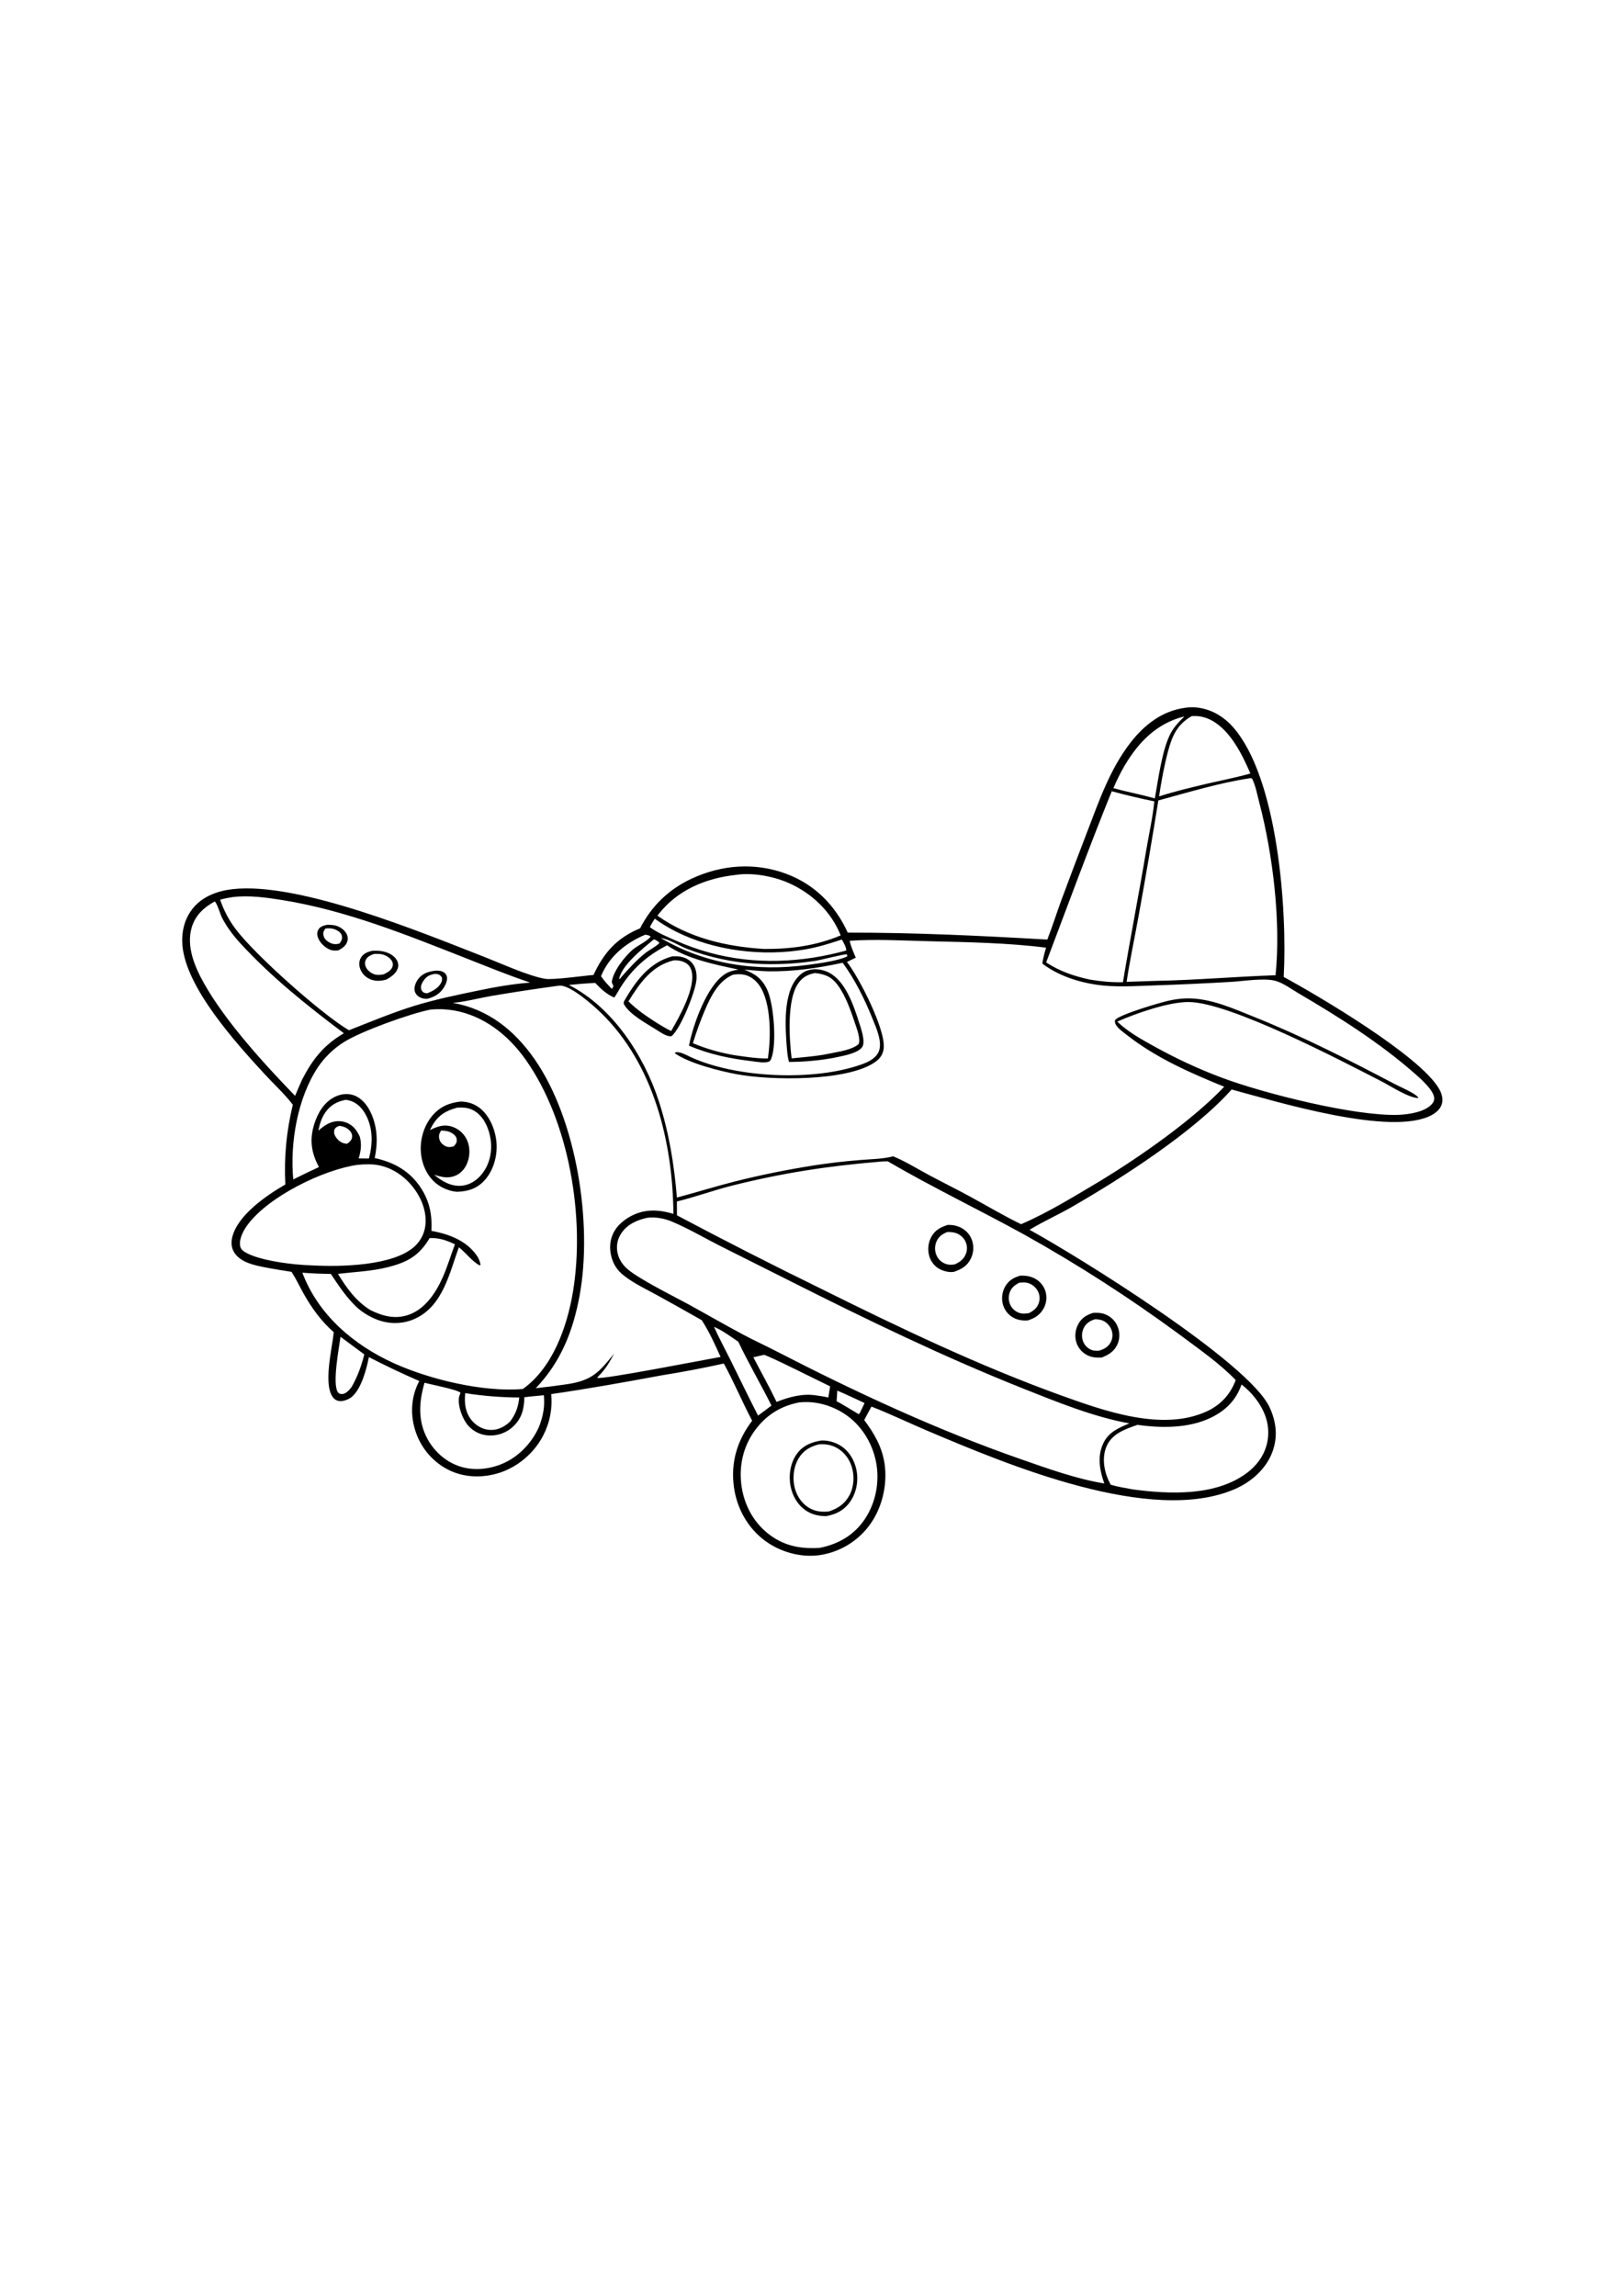 <?xml version="1.0" encoding="utf-8"?>
<!-- Generator: Adobe Illustrator 27.5.0, SVG Export Plug-In . SVG Version: 6.00 Build 0)  -->
<svg xmlns="http://www.w3.org/2000/svg" xmlns:xlink="http://www.w3.org/1999/xlink" viewBox="0 0 5000 5000" width="595" height="842" preserveAspectRatio="xMidYMid meet" data-scaled="true">
<g>
	<path d="M4435.462,2316.674c-60.22-102.177-369.609-284.609-478.335-343.706c11.504-203.701-17.744-613.359-156.255-769.965
		c-30.591-34.59-71.186-57.759-117.788-60.874c-9.502-0.635-19.575-0.122-28.965,1.294c-70.771,9.082-126.489,52.358-169.239,107.49
		c-62.295,80.342-95.454,175.683-131.416,269.424c-27.894,72.354-55.327,144.881-82.3,217.583
		c-14.521,39.844-27.261,80.474-42.729,119.941c-205.308-11.904-409.321-21.621-615.122-21.431
		c-38.481-84.434-102.47-149.087-190.498-181.596c-95.894-35.415-197.695-27.769-290.034,14.912
		c-70.4,32.539-124.375,84.268-159.585,153.389c-71.514,29.644-111.616,74.619-143.662,143.789
		c-30.493,2.354-125.83,16.021-149.751,11.768c-52.573-9.351-133.911-46.821-185.625-66.978
		c-196.494-76.602-572.666-232.397-777.104-209.263c-44.399,5.025-89.839,20.962-119.614,55.684
		c-28.55,33.296-38.491,74.516-35.039,117.441c10.508,130.635,165.815,301.836,252.451,395.893
		c28.965,31.44,61.807,61.484,87.832,95.283c-19.839,82.505-27.344,161.094-23.1,245.918
		c-57.334,32.935-146.641,93.823-163.521,161.997c-4.067,16.435-3.135,32.959,6.04,47.534
		c19.468,30.933,62.363,39.434,95.625,45.962c26.782,5.259,53.901,9.321,80.835,13.701l1.885,2.881
		c13.301,20.581,23.652,42.881,35.542,64.277c24.165,43.491,55.327,86.152,92.993,118.916c-5.063,49.8-34.209,164.282-0.977,202.637
		c5.161,5.957,12.173,9.277,20.015,9.639c13.501,0.625,30.122-6.592,39.736-15.913c27.441-26.606,42.158-83.32,49.424-119.629
		c51.138,26.392,102.637,50.649,155.327,73.75c-24.409,45.586-28.374,98.823-13.613,148.305c0.944,3.281,1.971,6.538,3.081,9.771
		c1.107,3.232,2.295,6.434,3.564,9.604c1.27,3.171,2.617,6.307,4.043,9.409c1.429,3.105,2.933,6.172,4.512,9.199
		c1.582,3.028,3.239,6.014,4.971,8.96c1.732,2.943,3.535,5.842,5.41,8.696c1.878,2.855,3.826,5.659,5.845,8.413
		c2.018,2.757,4.103,5.461,6.255,8.11c2.155,2.653,4.375,5.249,6.66,7.788c2.282,2.539,4.627,5.019,7.036,7.441
		c2.409,2.422,4.878,4.782,7.407,7.08c2.526,2.298,5.109,4.531,7.749,6.699s5.332,4.268,8.076,6.299
		c2.747,2.034,5.542,3.997,8.384,5.889c2.845,1.891,5.736,3.711,8.672,5.459c2.933,1.744,5.91,3.416,8.931,5.014
		c49.185,25.844,106.987,27.495,159.448,10.879c57.436-18.193,108.501-61.875,135.713-115.566c2.52-4.864,4.86-9.811,7.022-14.844
		c2.165-5.032,4.144-10.137,5.937-15.313c1.797-5.176,3.403-10.408,4.819-15.698c1.419-5.29,2.647-10.623,3.682-16.001
		c1.035-5.381,1.875-10.791,2.52-16.23c0.648-5.439,1.097-10.894,1.348-16.362c0.254-5.472,0.311-10.946,0.171-16.421
		c-0.143-5.475-0.482-10.939-1.016-16.392c114.009-16.353,226.767-36.685,339.966-57.671c64.414-10.26,128.463-22.44,192.148-36.538
		c31.499,57.48,56.729,118.271,87.339,176.284c-45.669,60.435-66.518,127.412-56.318,203.34
		c8.838,65.776,41.607,125.747,94.937,165.752c47.383,35.537,111.299,53.545,170.259,45.005c3.763-0.573,7.511-1.235,11.245-1.987
		c3.734-0.755,7.447-1.6,11.138-2.534c3.692-0.938,7.357-1.963,10.996-3.076c3.643-1.117,7.254-2.32,10.835-3.608
		c3.584-1.292,7.132-2.671,10.644-4.136c3.516-1.465,6.994-3.014,10.435-4.649c3.437-1.634,6.834-3.351,10.19-5.151
		c3.356-1.8,6.665-3.68,9.927-5.639c3.265-1.963,6.48-4.004,9.643-6.123c3.164-2.119,6.275-4.315,9.331-6.587
		c3.057-2.269,6.057-4.612,8.999-7.031c2.943-2.415,5.823-4.903,8.643-7.461c2.822-2.559,5.579-5.184,8.271-7.876
		c2.692-2.692,5.317-5.449,7.876-8.272c2.556-2.819,5.042-5.7,7.461-8.642c2.415-2.943,4.759-5.942,7.031-8.999
		c39.248-52.964,56.529-126.055,46.465-191.143c-8.013-51.806-31.816-91.836-62.505-133.359
		c7.402-13.809,14.624-27.759,22.266-41.43c58.93,22.988,116.338,50.815,174.643,75.478
		c241.88,102.324,687.324,290.737,945.639,178.779c49.79-21.577,95.425-61.226,115.054-112.783
		c18.076-47.476,13.012-93.691-8.028-139.233c-64.477-139.594-591.347-465.571-739.892-547.051
		c41.797-25.669,87.231-45.615,129.854-70.132c153.652-88.394,376.137-231.035,493.051-362.261
		c136.172,36.392,494.004,146.699,617.368,78.447c13.394-7.412,26.089-18.423,30.537-33.574
		C4449.461,2348.134,4443.958,2331.088,4435.462,2316.674z M3860.521,1363.149c10.469,22.256,15.303,49.351,21.563,73.247
		c41.616,158.789,66.963,367.998,49.897,531.416c-122.622,4.053-245.029,15.049-367.705,17.261l-91.353,3.076
		c9.951-66.899,24.277-133.281,36.353-199.839c21.665-119.414,42.31-239.414,61.406-359.272
		c92.515-24.956,186.25-53.745,281.098-68.315C3857.498,1359.975,3856.234,1360.199,3860.521,1363.149z M3673.397,1169.228
		c17.593-1.187,33.266,0.84,49.678,7.554c65.249,26.689,105.259,108.491,131.377,169.277
		c-43.711,12.236-88.926,21.05-133.169,31.313c-49.453,11.89-100.015,23.486-148.335,39.351
		c6.894-46.279,15.503-93.559,27.544-138.784C3613.328,1229.711,3628.685,1194.985,3673.397,1169.228z M3466.951,1321.459
		c43.452-73.198,98.896-129.746,182.734-151.099c-0.947,2.905-0.19,1.626-2.89,4.189c-14.556,13.799-29.194,30.547-38.564,48.403
		c-25.938,49.424-38.018,142.695-48.316,199.844c-32.856-9.082-66.328-16.426-99.502-24.253l-28.286-7.417
		C3442.606,1367.255,3453.626,1343.906,3466.951,1321.459z M3427.147,1400.746c43.392,11.758,87.114,22.122,131.167,31.094
		c-4.8,50.01-16.719,101.553-25.024,151.216c-22.685,135.61-49.214,270.552-71.738,406.177
		c-34.732,0.776-67.364-2.285-101.597-8.008c-49.131-10.63-92.769-25.381-135.034-52.896
		C3291.62,1752.108,3356.356,1575.405,3427.147,1400.746z M2610.687,1903.407l1.225,6.021c-9.165,4.634-18.256,7.373-28.144,9.971
		c-30.581,8.037-62.017,12.251-93.315,16.46c-158.413,21.309-314.594-0.957-453.774-82.944
		c26.802,3.862,55.791,23.657,81.445,33.604c66.045,25.601,140.874,41.68,211.352,45.732c31.1,1.742,62.207,1.846,93.32,0.313
		c31.113-1.536,62.059-4.704,92.837-9.502C2529.291,1920.946,2603.08,1901.786,2610.687,1903.407z M2287.411,1965.136
		c21.343,2.305,39.653,15.132,52.129,32.148c38.911,53.081,37.188,165.576,27.432,227.06c-34.775,0.273-69.976-5.483-104.36-10.385
		c-44.194-7.925-85.308-19.321-126.699-36.777c10.703-35.036,23.214-69.414,37.534-103.135
		c18.32-42.622,41.938-90.303,87.51-108.423C2269.818,1964.721,2278.524,1964.179,2287.411,1965.136z M2030.844,1778.69
		c58.335-74.121,144.917-109.902,236.431-120.015c50.859-8.115,115.073,3.599,162.075,23.98
		c72.329,31.367,133.012,88.735,162.109,162.314c-75.595,32.021-154.712,42.314-236.24,41.777
		c-116.802-7.129-231.836-33.809-328.545-102.578C2028.034,1782.32,2029.424,1780.494,2030.844,1778.69z M2018.285,1793.432
		c20.413,14.762,41.852,27.843,64.316,39.243c119.302,60.225,269.824,78.14,400.888,55.254
		c38.311-6.689,74.785-18.11,111.606-30.273c5.557,10.347,13.027,21.987,13.862,33.848c-33.437,9.164-67.275,16.483-101.513,21.958
		c-146.426,22.5-287.632,8.184-423.384-52.119c-27.1-12.036-56.963-24.16-80.879-41.758
		C2007.67,1810.556,2013.051,1802.045,2018.285,1793.432z M2032.714,1867.445c-1.973,6.533-33.784,24.351-41.436,30.337
		c-28.232,22.085-52.334,49.063-76.104,75.742c-2.358,3.628-2.773,4.36-6.753,6.47c7.368-43.511,74.214-95.225,107.061-122.778
		C2022.396,1858.969,2027.475,1862.885,2032.714,1867.445z M1988.427,1843.061c1.089,0.059,2.183,0.029,3.262,0.186
		c4.741,0.674,11.108,1.807,13.789,5.728c-9.302,13.159-41.235,28.013-55.596,40.332c-24.287,20.83-61.543,68.262-63.979,100.713
		c1.958,3.926,3.657,7.783,5.2,11.89l-5.005,7.969c-12.266-12.534-23.662-24.604-33.457-39.199
		C1877.846,1909.638,1928.949,1868.07,1988.427,1843.061z M717.431,1726.899c49.17-6.109,103.096,1.23,151.934,9.053
		c197.768,31.67,384.414,107.558,569.751,180.464c64.653,25.435,129.448,52.002,195.366,73.994
		c-52.642,4.092-106.304,13.237-157.944,24.053c-65.117,13.394-137.734,28.506-200.757,48.081
		c-67.593,21.001-134.199,48.999-200.132,74.78c-83.73-49.263-288.672-231.465-348.765-311.196
		c-21.455-28.467-36.538-57.553-48.32-91.113C691.294,1730.995,704.301,1729.081,717.431,1726.899z M629.013,1992.948
		c-28.398-50.439-55.498-113.848-38.013-172.48c11.284-37.847,37.427-61.748,70.947-80.053c6.851,4.248,17.3,40.122,22.339,49.892
		c14.561,28.257,34.561,54.893,55.986,78.276c96.04,104.814,206.499,192.798,319.736,277.969
		c-61.65,36.362-95.684,79.058-128.35,142.036c-7.725,16.772-14.756,33.892-21.987,50.884
		C814.716,2241.532,695.381,2110.824,629.013,1992.948z M754.316,2820.394c-7.241-4.614-12.729-9.658-14.126-18.589
		c-3.535-22.573,10.498-48.042,23.579-65.601c64.858-87.046,233.135-169.214,338.164-184.116c12.012-1.244,24.056-1.801,36.133-1.67
		c46.196,0.098,88.657,21.02,120.571,53.843c31.777,32.676,54.756,77.827,53.398,124.189c-0.854,29.102-12.368,55.122-33.799,74.903
		c-66.04,60.937-231.186,63.535-318.735,58.457C906.425,2860.731,796.694,2847.391,754.316,2820.394z M1109.399,2465.956
		c-4.243-9.326-9.077-17.993-15.82-25.786c-1.403-1.628-2.882-3.184-4.438-4.668c-1.556-1.481-3.182-2.882-4.878-4.204
		c-1.696-1.322-3.452-2.555-5.269-3.701c-1.816-1.149-3.687-2.204-5.61-3.164c-1.921-0.964-3.885-1.828-5.894-2.593
		c-2.008-0.769-4.05-1.434-6.123-1.997c-2.073-0.566-4.17-1.029-6.289-1.387c-2.119-0.355-4.251-0.605-6.396-0.752
		c-27.563-1.816-47.637,11.665-67.183,29.058c3.887-20.371,9.736-39.702,21.802-56.86c15.815-22.49,36.67-33.364,63.159-38.281
		c2.837,0.41,5.63,0.972,8.428,1.621c22.056,5.117,38.896,20.972,50.142,40.137c25.117,42.808,24.722,92.749,12.08,139.292
		l-31.406-0.366C1112.617,2509.056,1115.258,2489.935,1109.399,2465.956z M1031.005,2442.767c4.585-6.836,7.998-8.276,15.381-10.874
		c11.733,1.606,21.978,5.02,30.479,13.638c5.454,5.522,9.238,12.251,8.511,20.298c-0.952,10.557-7.617,15.625-15.513,21.333
		c-2.476-0.269-4.966-0.488-7.412-0.942c-12.275-2.285-22.344-11.626-28.647-22.075
		C1029.389,2456.83,1028.925,2451.024,1031.005,2442.767z M1324.369,2777.787c29.609-0.977,51.738,6.685,77.979,19.238
		c-12.578,33.438-22.661,67.939-37.095,100.649c-20.942,47.446-53.618,97.905-104.741,116.299
		c-41.685,14.995-80.83,4.502-118.662-14.243c-44.321-27.251-73.472-68.013-100.098-111.655
		c51.821-6.104,103.682-7.779,154.541-20.776C1256.581,2851.898,1292.27,2832.108,1324.369,2777.787z M1084.677,3235.379
		c-2.52,3.95-5.425,7.383-8.647,10.781c-6.172,6.518-14.79,13.335-24.487,12.202c-3.76-0.444-7.026-1.924-9.375-4.863
		c-19.165-24.028,3.447-139.854,7.544-171.494c24.512,17.962,48.921,36.063,73.228,54.302
		C1114.277,3171.224,1102.329,3203.998,1084.677,3235.379z M1214.521,3163.641c-123.765-55.986-233.569-149.067-282.417-279.092
		c29.292,2.041,58.33,3.521,87.695,3.667c24.824,37.139,47.31,71.582,79.907,102.705c4.678,4.193,9.541,8.158,14.59,11.895
		c5.049,3.737,10.26,7.233,15.635,10.488c5.374,3.252,10.887,6.249,16.538,8.989c5.654,2.741,11.422,5.213,17.305,7.417
		c38.164,14.229,79.306,13.379,116.357-3.76c84.981-39.307,105.449-140.366,134.307-219.717
		c21.172,16.035,41.641,44.697,64.502,55.791l2.319-2.109c-1.992-10.972-5.718-19.976-12.158-29.141
		c-32.207-45.84-86.655-65.722-139.233-75.21c2.549-47.925-5.039-89.17-31.118-130.225c-33.779-53.169-83.364-81.069-143.652-94.17
		c9.858-47.129,8.804-94.223-11.45-138.686c-10.713-23.521-28.691-46.611-54.004-55.112c-18.989-6.372-39.951-3.438-57.69,5.322
		c-33.218,16.406-52.837,50.278-63.452,84.507c-14.966,48.281-8.809,87.632,14.658,131.748
		c-26.572,12.288-52.941,25.002-79.107,38.139c-10.561-112.27,12.974-251.147,76.079-346.02
		c5.225-7.708,10.832-15.125,16.821-22.251c5.993-7.126,12.337-13.923,19.033-20.391c6.696-6.471,13.709-12.577,21.04-18.315
		c7.327-5.742,14.933-11.091,22.817-16.045c52.524-33.521,205.293-88.418,268.032-100.635c11.755-1.074,23.53-1.383,35.327-0.928
		c11.794,0.456,23.509,1.673,35.146,3.652c91.938,15.513,167.764,75.566,220.83,150.049
		c135.908,190.757,185.249,489.848,146.709,718.867c-17.964,106.748-62.573,232.759-154.116,297.832
		C1490.243,3253.387,1325.214,3213.709,1214.521,3163.641z M1600.771,3269.09c-3.53,29.497-10.234,49.824-28.169,73.799
		c-1.035,0.986-2.041,2.002-3.096,2.964c-17.207,15.649-38.677,25.268-62.266,22.934c-21.299-2.104-40.723-13.677-53.965-30.298
		c-19.614-24.624-22.061-52.695-19.204-82.754C1489.303,3264.391,1544.869,3268.843,1600.771,3269.09z M1662.572,3356.971
		c-18.779,44.068-52.334,82.822-94.087,106.499c-42.544,24.131-97.783,33.423-145.225,19.844
		c-45.264-12.954-83.164-45.41-105.508-86.509c-30.254-55.659-26.245-114.18-9.077-173.188
		c19.292,5.405,101.665,21.079,110.874,30.932c-2.012,5.376-4.38,11.055-4.971,16.807c-2.778,26.851,11.421,64.932,28.877,84.639
		c16.289,18.398,38.691,28.77,63.145,30.137c1.719,0.088,3.437,0.132,5.156,0.132c1.719,0,3.437-0.042,5.156-0.127
		c1.719-0.088,3.432-0.218,5.142-0.391c1.712-0.172,3.418-0.387,5.117-0.645c1.703-0.26,3.395-0.562,5.078-0.903
		c1.686-0.345,3.363-0.731,5.029-1.157c1.667-0.429,3.32-0.9,4.961-1.411c1.641-0.511,3.268-1.064,4.883-1.66
		c1.615-0.592,3.213-1.226,4.795-1.899s3.146-1.387,4.692-2.139c1.546-0.755,3.073-1.548,4.58-2.378
		c1.507-0.827,2.992-1.692,4.453-2.598c1.465-0.905,2.904-1.846,4.316-2.822c1.416-0.98,2.806-1.992,4.17-3.037
		c1.367-1.048,2.705-2.129,4.014-3.242c1.309-1.117,2.59-2.264,3.843-3.442c26.792-25.107,33.818-54.844,34.36-90.073
		c19.975-2.691,40.156-4.263,60.215-6.211C1679.535,3297.425,1674.828,3323.871,1662.572,3356.971z M1840.692,3208.705l4.302-5.513
		c21.094-20.522,34.375-43.32,47.93-69.243c-46.514,57.925-68.198,82.744-145.112,94.262c-31.95,4.736-63.986,8.788-96.108,12.154
		c77.456-81.055,115.278-177.222,135.142-286.284c40.366-221.655-9.092-541.484-139.404-728.315
		c-61.958-88.828-143.042-153.76-251.27-172.832c39.824-3.696,79.541-14.561,118.936-21.426
		c67.881-11.507,135.934-21.886,204.16-31.138c2.71-0.41,5.523-0.674,8.271-0.605c33.936,0.869,102.29,61.538,126.201,84.941
		c162.393,158.94,220.034,398.066,222.178,618.501c-31.094-9.146-62.354-14.053-94.404-6.807
		c-33.745,7.627-69.609,29.751-87.466,59.824c-14.663,24.702-16.592,54.136-8.755,81.455c5.19,18.081,14.795,34.99,28.735,47.754
		c30.366,27.798,74.414,47.793,110.356,67.695c46.504,25.544,92.806,51.448,138.906,77.715
		c23.169,36.021,40.537,74.395,58.032,113.35C2171.654,3152.572,1857.475,3214.437,1840.692,3208.705z M2251.591,3153.299
		c-16.826-33.96-35.112-67.437-50.581-102.017c26.489,11.299,51.24,29.897,74.961,46.094
		c31.494,66.514,69.258,130.566,102.144,196.509l-19.287,14.717l-22.036,16.313
		C2307.685,3268.089,2279.94,3210.511,2251.591,3153.299z M2322.279,3145.165l32.681-7.534
		c13.496,1.973,175.19,83.521,203.999,97.119l-5.542,34.414c-12.52-3.042-25.229-4.702-37.969-6.543
		c-41.489-6.626-83.433,5.117-121.646,20.102C2371.542,3236.092,2346.132,3191,2322.279,3145.165z M2699.906,3464.998
		c12.725,60.776,0.664,127.138-33.911,178.784c-33.315,49.766-81.597,77.29-139.429,88.867
		c-51.035,3.105-97.675-3.487-141.406-31.587c-51.382-33.018-84.365-84.429-96.646-143.916
		c-12.763-61.846-2.236-126.392,33.286-179.082c34.229-50.766,81.186-82.104,141.128-93.681
		c48.872-5.566,98.569,8.052,139.658,34.658C2653.324,3351.888,2687.592,3406.204,2699.906,3464.998z M2651.112,3315.599
		l-3.408,4.941c-2.192-0.205-55.84-34.184-68.789-39.736l2.188-32.895c28.286,11.787,56.084,25.639,84.058,38.232
		C2660.755,3296.077,2655.843,3305.814,2651.112,3315.599z M3147.899,3459.603c-259.175-90.273-511.655-207.71-755.371-333.354
		c-33.486-17.26-67.832-32.925-101.074-50.639c-57.632-30.718-114.487-63.633-171.826-95.034
		c-44.883-24.585-156.211-79.316-189.487-110.957c-11.973-11.382-21.362-26.328-25.601-42.358
		c-5.508-20.82-2.69-42.427,8.574-60.854c18.271-29.887,48.989-44.028,81.855-51.099c25.571-3.227,52.534,1.68,76.191,11.602
		c49.834,20.889,97.354,48.833,145.478,73.413l224.712,112.725c232.114,116.836,466.968,230.444,708.427,326.763
		c102.236,40.776,223.003,90.005,331.606,108.999c-33.257,14.097-64.018,26.86-80.444,61.621
		c-19.072,40.371-11.074,83.564,3.208,123.652C3318.494,3520.159,3229.74,3488.114,3147.899,3459.603z M3850.281,3249.369
		c7.253,7.269,14.01,14.97,20.273,23.105c28.057,36.611,43.994,78.535,37.593,125.093c-5.835,42.422-29.907,77.954-63.691,103.486
		c-95.967,72.539-238.345,66.348-351.293,51.44c-23.281-4.233-46.353-7.788-69.131-14.409c-3.447-6.563-6.938-13.188-9.727-20.063
		c-12.568-30.952-16.635-68.784-2.593-99.912c17.388-38.559,57.979-51.689,94.721-64.761
		c73.452,10.605,158.443,10.894,226.455-22.104c45.786-22.217,77.422-53.965,94.346-102.207
		C3835.35,3235.322,3843.032,3242.1,3850.281,3249.369z M3401.146,2913.319c80.062,51.51,158.423,105.492,235.083,161.943
		c58.262,43.706,122.241,87.476,172.9,140.063c-0.327,0.923-0.63,1.855-0.981,2.773c-16.167,42.246-46.094,74.14-87.051,93.267
		c-137.607,64.272-319.199-1.568-452.67-49.6c-253.188-91.602-496.543-208.218-737.412-327.813
		c-149.31-72.952-297.365-148.371-444.165-226.255l-0.254-42.695c56.367-13.609,111.416-34.029,167.783-48.257
		c154.985-39.126,297.349-61.094,456.372-74.253c8.364-1.196,17.368-0.923,25.835-1.274
		c136.812,79.809,280.859,148.882,419.751,225.283C3239.484,2812.87,3321.087,2861.808,3401.146,2913.319z M4421.219,2348.334
		c-0.25,6.924-3.721,12.837-8.35,17.744c-22.333,23.691-71.616,30.898-102.563,31.958
		c-134.531,4.614-414.414-66.221-542.124-113.848c-74.663-27.847-145.083-60.889-214.712-99.619
		c-37.129-20.649-75.922-42.368-106.982-71.641c-0.796-0.747-1.572-1.514-2.359-2.271c57.735-25.459,157.857-60.718,220.43-60.342
		c126.431,0.767,468.11,179.761,594.58,244.751c27.593,14.179,83.887,51.308,113.354,51.108c-0.684-1.118-1.216-2.344-2.056-3.35
		c-10.053-12.027-56.611-32.119-72.812-40.635c-139.731-73.433-281.538-145.718-428.081-204.585
		c-33.394-13.413-66.816-27.725-100.977-39.043c-36.309-12.031-76.382-20.84-114.824-19.326c-17.539,0.82-34.863,3.209-51.972,7.168
		c-27.969,6.284-148.057,41.626-164.028,58.867c-1.108,5.542-1.626,7.236,0.869,12.598c6.25,13.433,25.141,26.255,36.621,35.225
		c89.385,69.863,194.287,115.844,298.608,158.301c-96.26,101.426-255.781,213.061-376.582,286.88
		c-81.216,48.095-162.866,99.307-249.638,136.802c-52.314-25.41-103.296-55.654-154.321-83.564
		c-42.686-23.345-86.294-44.756-129.165-67.715c-36.255-19.414-72.764-42.251-110.737-57.93
		c-32.705,8.452-69.233,8.565-102.934,11.465c-47.494,3.757-94.782,9.276-141.865,16.558
		c-81.782,12.964-164.639,29.502-244.883,49.873c-59.326,15.064-117.91,33.389-177.095,49.136
		c-8.433-101.685-24.102-199.644-55.742-297.002c-45.747-140.762-142.583-289.722-277.261-358.149
		c26.937-2.848,53.931-5,80.982-6.455c18.232,18.799,34.546,34.756,58.96,45.264c9.39-13.296,16.772-28.13,25.957-41.641
		c36.616-53.872,79.692-89.658,136.753-119.526c60.571,41.851,148.799,59.937,220.254,74.81
		c-15.19,2.651-28.432,5.459-41.689,14.004c-56.001,36.089-98.262,155.693-110.996,220.503
		c63.027,27.197,127.559,40.107,195.371,48.081c16.343,1.924,36.543,6.416,52.329,0.874c2.544-2.637,4.487-5.112,5.85-8.56
		c17.666-44.717,8.237-167.192-12.144-212.065c-15.415-33.945-37.281-49.824-71.011-62.5c24.854,1.504,49.165,4.653,74.179,5.078
		c76.182,1.289,154.873-10.103,229.126-26.377c37.539,50.82,68.223,113.14,91.787,171.719
		c11.27,28.003,32.603,73.979,18.818,103.516c-9.57,20.508-32.822,31.211-53.056,38.374
		c-147.09,52.09-386.099,41.846-526.948-23.266c-11.758-5.435-34.131-18.389-47.002-13.696l-0.234,2.885
		c45.361,31.025,135.684,53.809,190.244,64.038c104.302,19.556,341.992,22.788,427.26-38.013
		c14.38-10.254,23.34-23.125,25.571-40.825c7.285-57.705-75.938-219.438-113.105-267.163l27.149-13.174
		c-7.139-17.041-15.103-33.882-18.77-52.075c79.527-5.547,162.002-0.698,241.704,1.284c120.166,2.983,244.355,4.834,363.74,19.99
		c-5.078,16.411-9.116,31.89-11.651,48.901c47.071,36.147,108.179,56.484,166.348,65.156c57.49,8.564,117.358,4.199,175.293,2.368
		c81.237-2.679,162.424-6.432,243.559-11.26c36.719-2.358,99.629-12.397,133.394-2.974c24.771,6.909,50.493,26.284,72.837,39.385
		c123.252,72.266,248.301,151.27,355.942,245.728C4377.601,2285.214,4422.087,2323.637,4421.219,2348.334z"/>
	<path d="M2590.614,3417.327c-2.158-1.319-4.36-2.559-6.606-3.721c-2.246-1.162-4.53-2.245-6.851-3.247
		c-2.321-1-4.676-1.917-7.066-2.754c-2.386-0.837-4.798-1.588-7.236-2.256c-2.441-0.664-4.902-1.242-7.383-1.734
		c-2.48-0.495-4.974-0.9-7.481-1.216c-2.51-0.319-5.028-0.549-7.554-0.688c-2.523-0.14-5.049-0.19-7.578-0.152
		c-31.177,4.756-57.944,15.41-76.972,42.031c-19.731,27.598-25.337,66.216-18.862,98.984c5.864,29.712,21.289,57.314,46.699,74.521
		c19.312,13.076,40.352,17.661,63.34,17.71c31.548-6.079,56.055-18.677,74.541-45.986c19.341-28.57,25.444-65.318,17.983-98.823
		C2633.011,3460.452,2616.649,3433.524,2590.614,3417.327z M2618.251,3570.941c-14.15,26.142-35.703,40.527-63.374,49.365
		c-20.205,1.899-38.247,0.757-56.577-8.726c-23.628-12.226-39.956-34.8-47.285-60.063c-8.945-30.85-5.693-66.982,10.791-94.819
		c14.551-24.575,35.493-36.035,62.163-43.164c17.93-1.606,35.078,0.771,51.377,8.647c24.116,11.646,41.611,33.779,49.814,59.029
		C2634.564,3510.155,2632.84,3543.982,2618.251,3570.941z"/>
	<path d="M1016.435,1888.637c8.784,3.77,16.841,3.481,26.172,2.612c12.51-6.577,23.96-13.809,28.193-28.169
		c2.686-9.111,0.61-18.418-4.507-26.274c-7.72-11.845-22.002-20.566-35.801-23.052c-7.109-1.284-14.653-1.343-21.86-1.558
		c-9.536,2.231-20.889,4.712-26.47,13.75c-4.858,7.871-5.244,15.938-2.451,24.541
		C985.014,1866.806,1000.893,1881.962,1016.435,1888.637z M1002.978,1823.866c11.196-1.504,21.631-0.855,32.07,3.725
		c8.188,3.589,16.392,9.268,18.75,18.452c2.451,9.531-1.865,16.592-7.095,23.965c-12.354,3.345-21.606,2.349-32.681-4.043
		c-8.579-4.951-14.99-11.597-17.017-21.543C995.2,1835.546,998.305,1830.819,1002.978,1823.866z"/>
	<path d="M1294.619,2035.941c6.748,3.574,14.746,4.683,22.319,4.541c23.384-5.933,40.927-16.533,53.193-38.027
		c5.122-8.975,9.902-21.26,7.051-31.714c-1.797-6.582-6.025-10.444-11.851-13.574c-7.256-3.896-16.465-3.481-24.424-3.418
		c-21.817,3.237-39.121,8.335-52.749,27.012c-6.777,9.282-12.749,24.233-9.644,35.874
		C1280.942,2025.736,1286.464,2031.62,1294.619,2035.941z M1305.16,1985.194c9.736-14.624,18.867-18.574,35.684-21.694
		c2.827,0.293,7.617,0.425,10.391,1.528c6.797,2.705,8.018,5.122,11.499,11.084c0.039,4.8-0.142,8.252-2.036,12.769
		c-7.549,17.954-26.875,27.681-43.745,34.521c-4.141-0.322-9.175-0.835-12.534-3.584c-3.159-2.583-5.605-5.996-6.304-10
		C1296.494,2000.478,1300.063,1992.855,1305.16,1985.194z"/>
	<path d="M1111.884,1951.879c0.762,1.683,1.608,3.322,2.539,4.917c0.928,1.595,1.934,3.14,3.018,4.634
		c1.087,1.491,2.246,2.925,3.477,4.302s2.528,2.687,3.891,3.931c1.364,1.244,2.786,2.416,4.268,3.516
		c1.481,1.101,3.016,2.122,4.604,3.066c1.585,0.947,3.214,1.81,4.888,2.588c17.051,8.14,34.199,7.3,52.021,2.314
		c14.151-7.373,30.771-18.989,35.747-35.063c2.744-8.857,1.104-18.13-3.731-25.947c-8.936-14.448-26.167-22.583-42.275-25.923
		c-11.128-2.305-23.203-2.344-34.512-1.558c-14.487,3.857-26.675,8.667-34.102,22.646c-5.239,9.863-5.283,20.957-1.86,31.431
		C1110.447,1948.484,1111.123,1950.199,1111.884,1951.879z M1126.406,1923.432c4.199-12.554,15.034-16.987,26.436-21.382
		c6.714-0.156,13.623-0.356,20.298,0.532c12.446,1.646,26.011,8.574,33.452,18.916c3.672,5.103,5.459,11.421,3.911,17.646
		c-3.325,13.398-16.279,20.054-27.583,25.708c-8.149,1.421-15.996,2.798-24.233,1.201c-11.787-2.29-23.535-10.649-29.565-21.035
		C1125.307,1938.451,1123.95,1930.78,1126.406,1923.432z"/>
	<path d="M3321.951,3109.1c1.032,2.064,2.17,4.067,3.413,6.01c1.24,1.947,2.58,3.822,4.019,5.625
		c1.436,1.807,2.962,3.533,4.58,5.181c1.618,1.647,3.315,3.205,5.093,4.673c1.777,1.468,3.628,2.842,5.552,4.121
		c1.92,1.276,3.903,2.449,5.947,3.521c2.044,1.068,4.139,2.028,6.284,2.881c12.549,4.975,25.869,5.615,39.194,4.932
		c20.938-8.164,38.11-18.516,48.135-39.741c8.232-17.437,8.247-37.896,1.069-55.688c-0.869-2.158-1.846-4.266-2.93-6.323
		c-1.084-2.058-2.27-4.054-3.56-5.991c-1.292-1.934-2.679-3.797-4.16-5.591c-1.484-1.794-3.055-3.504-4.712-5.132
		c-1.66-1.631-3.399-3.172-5.215-4.624c-1.819-1.452-3.708-2.806-5.664-4.063c-1.957-1.256-3.973-2.41-6.05-3.462
		c-2.077-1.048-4.201-1.987-6.372-2.818c-11.753-4.531-24.111-5.068-36.528-4.326c-20.84,6.24-36.885,16.284-47.012,36.26
		c-9.004,17.754-10.918,39.473-3.853,58.223C3319.997,3104.925,3320.92,3107.036,3321.951,3109.1z M3335.687,3072.167
		c0.202-1.787,0.495-3.558,0.879-5.313c0.385-1.755,0.86-3.485,1.426-5.19c0.563-1.706,1.214-3.379,1.953-5.02
		c0.739-1.637,1.561-3.232,2.466-4.785c7.998-13.53,19.702-20.156,34.463-24.16c7.793,0.752,16.504,1.475,23.643,4.848
		c1.614,0.778,3.185,1.639,4.712,2.583c1.527,0.944,3,1.967,4.419,3.067c1.416,1.097,2.772,2.266,4.067,3.506
		c1.299,1.243,2.527,2.549,3.686,3.916c1.159,1.371,2.243,2.798,3.252,4.282c1.009,1.481,1.937,3.013,2.783,4.594
		c0.849,1.579,1.615,3.2,2.295,4.864c0.677,1.66,1.266,3.351,1.768,5.073c0.43,1.497,0.781,3.013,1.055,4.546
		c0.273,1.533,0.469,3.076,0.586,4.629c0.117,1.553,0.156,3.107,0.117,4.663c-0.042,1.559-0.161,3.11-0.356,4.653
		c-0.199,1.546-0.476,3.076-0.831,4.59c-0.354,1.517-0.784,3.013-1.289,4.487c-0.505,1.471-1.084,2.915-1.738,4.331
		c-0.651,1.413-1.374,2.79-2.168,4.131c-8.164,13.994-20.542,20.117-35.547,24.424c-9.185,0.591-17.5,0.269-25.869-3.892
		c-1.4-0.68-2.762-1.43-4.087-2.251c-1.325-0.821-2.606-1.706-3.843-2.656c-1.234-0.951-2.417-1.961-3.55-3.032
		c-1.13-1.074-2.204-2.201-3.222-3.379c-1.016-1.181-1.969-2.41-2.861-3.687c-0.892-1.28-1.717-2.599-2.476-3.96
		c-0.759-1.364-1.445-2.76-2.061-4.19c-0.615-1.432-1.156-2.892-1.621-4.38c-0.537-1.716-0.984-3.454-1.343-5.215
		c-0.358-1.761-0.624-3.537-0.796-5.327c-0.172-1.787-0.251-3.579-0.234-5.376
		C3335.377,3075.746,3335.485,3073.953,3335.687,3072.167z"/>
	<path d="M3145.97,2893.48c-20.844,5.395-36.426,14.638-47.466,33.76c-9.404,16.279-11.928,37.021-6.904,55.112
		c0.612,2.227,1.336,4.417,2.173,6.572c0.84,2.152,1.789,4.255,2.847,6.309c1.055,2.054,2.215,4.046,3.481,5.977
		c1.266,1.934,2.628,3.796,4.087,5.586c1.458,1.794,3.007,3.504,4.644,5.132c1.637,1.631,3.354,3.172,5.151,4.624
		c1.797,1.452,3.664,2.806,5.601,4.063c1.94,1.257,3.939,2.409,5.996,3.457c13.057,6.65,27.959,8.564,42.446,7.529
		c21.558-6.582,38.408-17.114,49.399-37.524c1.094-2.031,2.083-4.112,2.969-6.24c0.882-2.132,1.657-4.302,2.324-6.509
		c0.664-2.21,1.216-4.447,1.655-6.709c0.439-2.266,0.765-4.548,0.977-6.846c0.208-2.295,0.301-4.596,0.278-6.904
		c-0.02-2.305-0.158-4.604-0.415-6.899c-0.254-2.292-0.622-4.566-1.104-6.822c-0.485-2.256-1.081-4.481-1.787-6.675
		c-0.694-2.08-1.488-4.121-2.383-6.123c-0.892-2.005-1.881-3.96-2.969-5.864c-1.087-1.905-2.266-3.75-3.535-5.537
		c-1.273-1.787-2.629-3.509-4.067-5.166c-1.439-1.654-2.956-3.232-4.551-4.736c-1.598-1.504-3.265-2.925-5-4.263
		c-1.735-1.341-3.534-2.593-5.396-3.755c-1.859-1.162-3.771-2.23-5.737-3.203C3175.008,2894.906,3161.087,2893.304,3145.97,2893.48z
		 M3166.986,2915.765c13.53,3.364,25.83,13.14,32.265,25.474c0.736,1.393,1.4,2.822,1.992,4.287
		c0.589,1.462,1.104,2.949,1.543,4.463c0.439,1.514,0.801,3.047,1.084,4.6c0.283,1.549,0.487,3.11,0.61,4.683
		c0.127,1.573,0.171,3.148,0.132,4.726c-0.036,1.576-0.152,3.146-0.347,4.712c-0.195,1.563-0.47,3.112-0.825,4.648
		c-0.355,1.536-0.786,3.052-1.294,4.546c-5.352,15.874-16.04,23.799-30.41,31.172c-8.638,1.191-17.236,2.578-25.845,0.449
		c-1.569-0.387-3.114-0.853-4.634-1.396c-1.521-0.547-3.01-1.169-4.468-1.865c-1.458-0.697-2.876-1.467-4.253-2.31
		c-1.38-0.843-2.713-1.753-3.999-2.729c-1.286-0.98-2.518-2.021-3.696-3.125c-1.178-1.104-2.298-2.266-3.359-3.486
		c-1.061-1.221-2.056-2.49-2.983-3.809c-0.931-1.322-1.792-2.687-2.583-4.097c-0.817-1.468-1.558-2.972-2.222-4.512
		c-0.664-1.543-1.248-3.115-1.753-4.717c-0.508-1.601-0.933-3.223-1.274-4.863c-0.342-1.644-0.602-3.301-0.781-4.971
		c-0.176-1.67-0.267-3.345-0.273-5.024c-0.007-1.68,0.07-3.354,0.229-5.024c0.163-1.67,0.407-3.328,0.732-4.976
		c0.329-1.647,0.739-3.273,1.23-4.878c4.927-16.45,15.537-24.639,30.108-32.446
		C3150.111,2914.769,3158.934,2913.768,3166.986,2915.765z"/>
	<path d="M2999.52,2797.748c-0.355-2.425-0.827-4.828-1.416-7.207c-0.592-2.383-1.302-4.728-2.129-7.036
		c-6.67-18.252-20.449-32.154-38.179-39.859c-11.719-5.093-23.398-6.694-36.074-6.475c-21.865,6.831-38.965,15.591-50.581,36.509
		c-1.286,2.324-2.448,4.707-3.486,7.148c-1.042,2.445-1.955,4.935-2.74,7.471c-0.788,2.536-1.444,5.104-1.968,7.705
		c-0.524,2.604-0.913,5.228-1.167,7.871c-0.257,2.64-0.378,5.288-0.362,7.945c0.013,2.656,0.163,5.303,0.449,7.939
		c0.286,2.64,0.706,5.259,1.26,7.856s1.237,5.159,2.051,7.686c5.22,16.28,16.611,30.527,31.914,38.359
		c12.207,6.24,29.634,10.649,43.369,8.228c23.325-7.778,41.211-17.964,52.388-41.196c1.071-2.207,2.031-4.461,2.881-6.763
		c0.846-2.301,1.577-4.638,2.192-7.012c0.615-2.373,1.112-4.772,1.489-7.197c0.378-2.422,0.633-4.857,0.767-7.305
		c0.134-2.451,0.145-4.901,0.034-7.348C3000.103,2802.616,2999.871,2800.176,2999.52,2797.748z M2980.721,2810.741
		c-0.062,1.696-0.215,3.384-0.459,5.063c-0.241,1.677-0.57,3.337-0.986,4.981c-0.417,1.644-0.919,3.261-1.509,4.853
		c-6.191,16.777-18.931,26.426-34.819,33.223c-8.901,1.499-17.495,1.86-26.221-0.986c-1.667-0.534-3.301-1.156-4.902-1.865
		c-1.602-0.707-3.159-1.498-4.673-2.373c-1.517-0.875-2.982-1.831-4.395-2.866c-1.413-1.032-2.767-2.139-4.063-3.32
		c-1.292-1.178-2.52-2.424-3.682-3.736c-1.159-1.309-2.244-2.677-3.257-4.106c-1.016-1.426-1.95-2.904-2.803-4.434
		c-0.853-1.527-1.623-3.096-2.31-4.707c-0.71-1.683-1.333-3.396-1.87-5.141c-0.534-1.748-0.978-3.517-1.333-5.308
		c-0.351-1.79-0.612-3.595-0.781-5.415c-0.169-1.82-0.244-3.643-0.225-5.469c0.016-1.826,0.127-3.646,0.332-5.459
		c0.205-1.816,0.503-3.616,0.894-5.4c0.387-1.784,0.866-3.543,1.436-5.278c0.57-1.735,1.227-3.436,1.973-5.103
		c6.738-15.4,17.964-22.554,32.983-28.745c8.184-0.215,17.612,0.376,25.454,2.783c12.324,3.784,23.53,12.93,29.59,24.326
		c0.797,1.498,1.514,3.032,2.148,4.604s1.187,3.174,1.655,4.805c0.465,1.631,0.845,3.281,1.138,4.951
		c0.29,1.67,0.493,3.351,0.61,5.044C2980.762,2807.355,2980.786,2809.048,2980.721,2810.741z"/>
	<path d="M1482.739,2380.189c-17.915-15.562-38.643-22.456-62.095-23.272c-35.703,3.843-65.02,16.05-88.53,44.346
		c-26.714,32.148-39.038,77.197-34.136,118.55c4.194,35.337,20.928,70.503,49.819,92.124c17.315,12.954,39.497,21.699,61.133,23.213
		c33.467-1.138,60.63-9.268,84.15-34.658c27.124-29.277,39.795-73.047,37.7-112.437
		C1528.73,2449.515,1512.333,2405.888,1482.739,2380.189z M1486.655,2578.964c-15.459,19.932-37.437,35.097-63.027,37.432
		c-33.594,3.066-60.508-13.506-85.42-33.735c20.757,6.313,39.795,11.758,61.323,4.497c18.14-6.113,31.792-20.205,39.463-37.5
		c9.888-22.27,10.996-50.049,1.24-72.558c-1.022-2.373-2.16-4.689-3.413-6.948c-1.253-2.259-2.619-4.448-4.097-6.567
		c-1.475-2.119-3.053-4.16-4.736-6.123c-1.68-1.959-3.455-3.831-5.327-5.615c-1.872-1.781-3.828-3.463-5.869-5.049
		c-2.041-1.585-4.155-3.063-6.343-4.433c-2.191-1.371-4.445-2.627-6.763-3.77c-2.318-1.142-4.686-2.166-7.104-3.071
		c-26.675-9.917-47.422-2.149-71.484,9.458c2.282-4.538,4.674-9.017,7.178-13.438c18.389-32.1,41.89-46.216,76.645-55.644
		c23.081-1.436,41.924,0.405,61.03,15.176c25.073,19.375,38.306,52.852,42.573,83.555
		C1517.626,2511.327,1509.643,2549.325,1486.655,2578.964z M1360.087,2446.239c15.752,0.703,29.566,2.793,41.333,14.399
		c4.522,4.453,6.909,9.937,6.675,16.313c-0.293,8.018-4.292,12.827-9.629,18.262c-9.805,2.363-18.564,3.56-27.544-1.904
		c-8.511-5.176-14.937-12.173-16.924-22.144C1351.991,2461.117,1354.408,2454.403,1360.087,2446.239z"/>
	<path d="M2132.787,1929.247c-11.704-13.486-30.464-19.59-47.925-19.961c-4.245-0.052-8.488,0.013-12.729,0.195
		c-70.879,19.482-111.367,75.19-146.758,135.557c-2.271,3.872-3.105,6.216-2.676,10.85c17.529,33.125,70.307,60.283,101.455,80.352
		c12.251,7.261,31.24,21.987,46.025,19.272c28.32-23.477,73.335-136.816,76.67-173.32
		C2148.563,1963.461,2145.458,1943.842,2132.787,1929.247z M2068.896,2139.745c-15.122-7.251-29.38-16.24-43.784-24.805
		c-30.708-19.756-61.997-40.728-87.788-66.685c34.819-56.372,72.002-110.234,140.142-126.523
		c11.704-0.669,24.224,1.655,34.663,7.114c10.093,5.278,16.475,14.185,19.487,25.029
		C2145.775,2004.892,2094.813,2095.136,2068.896,2139.745z"/>
	<path d="M2432.069,2234.936c22.545-0.065,45.045-1.094,67.5-3.086c22.458-1.989,44.788-4.933,66.992-8.833
		c24.204-5.41,76.182-12.759,91.045-33.716c11.65-16.431-4.268-59.951-9.814-77.275c-16.318-50.996-41.27-125.884-92.358-152.305
		c-13.545-7.007-29.063-10.518-44.322-10.591c-22.026,1.313-37.427,8.306-52.305,25.029
		c-45.713,51.387-38.198,154.893-33.081,219.16C2426.825,2207.138,2428.373,2221.552,2432.069,2234.936z M2459.823,1993.959
		c13.555-20,29.004-28.252,52.183-33.013c14.697,1.353,28.647,4.526,41.87,11.279c40.425,20.649,67.148,99.634,81.201,141.992
		c5.063,15.259,19.131,50.688,11.616,65.757c-20.703,18.325-61.46,23.14-88.238,28.911c-38.75,8.344-78.803,11.142-118.188,15.088
		C2432.968,2163.979,2425.385,2044.774,2459.823,1993.959z"/>
</g>
</svg>
